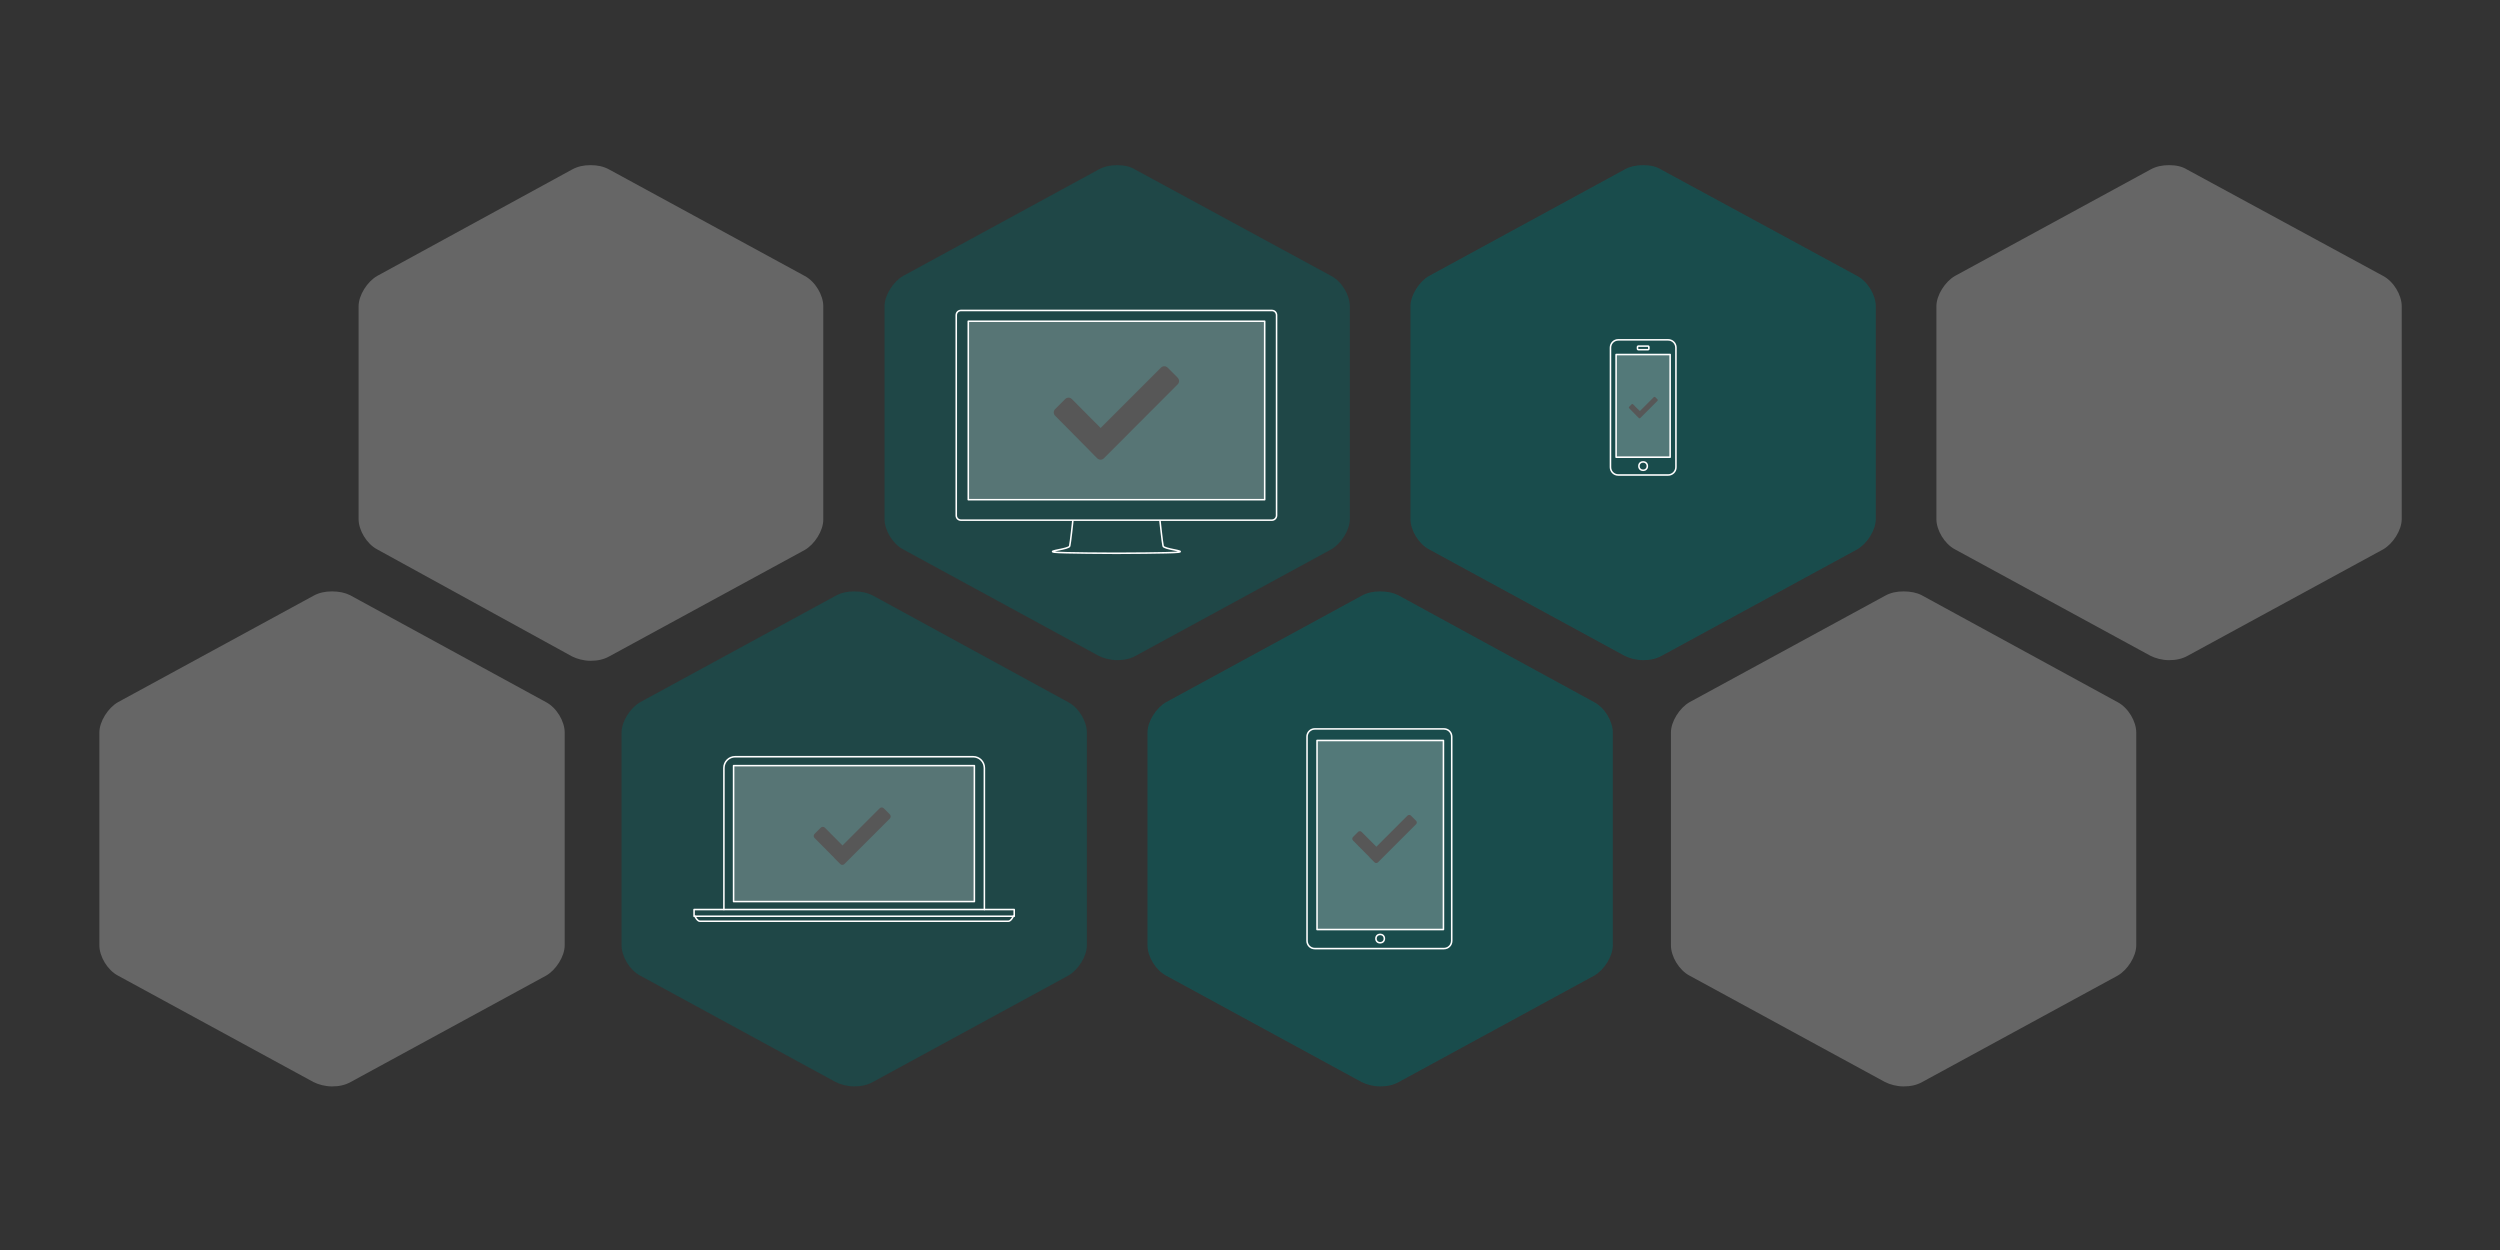 <?xml version="1.0" encoding="utf-8"?>
<!-- Generator: Adobe Illustrator 18.0.0, SVG Export Plug-In . SVG Version: 6.00 Build 0)  -->
<!DOCTYPE svg PUBLIC "-//W3C//DTD SVG 1.1//EN" "http://www.w3.org/Graphics/SVG/1.1/DTD/svg11.dtd">
<svg version="1.1" xmlns="http://www.w3.org/2000/svg" xmlns:xlink="http://www.w3.org/1999/xlink" x="0px" y="0px"
	 viewBox="-690 -280 1600 800" enable-background="new -690 -280 1600 800" xml:space="preserve">
<rect x="-690" y="-280" width="1600" height="800" fill="#333333" stroke="none"/>
<g id="Ebene_1">
	<path opacity="0.4" fill="#006666" enable-background="new    " d="M-143.3,98.5c-4.4,0-8.3,0.8-11.9,2.8l-125.1,68.1
		c-6.3,3.6-11.9,12.3-11.9,19.4v136.2c0,7.1,5.1,15.8,11.9,19.4l125.1,68.1c3.2,1.6,7.5,2.8,11.9,2.8c4.4,0,8.3-0.8,11.9-2.8
		l125.1-68.1c6.3-3.6,11.9-12.3,11.9-19.4V188.8c0-7.1-5.1-15.8-11.9-19.4l-125.5-68.5C-135,99.3-138.9,98.5-143.3,98.5L-143.3,98.5
		z"/>
	<path opacity="0.5" fill="#006666" enable-background="new    " d="M193.3,98.5c-4.4,0-8.3,0.8-11.9,2.8L56.3,169.4
		c-6.3,3.6-11.9,12.3-11.9,19.4v136.2c0,7.1,5.1,15.8,11.9,19.4l125.1,68.1c3.2,1.6,7.5,2.8,11.9,2.8c4.4,0,8.3-0.8,11.9-2.8
		l125.1-68.1c6.3-3.6,11.9-12.3,11.9-19.4V188.8c0-7.1-5.1-15.8-11.9-19.4l-125.5-68.5C201.6,99.3,197.7,98.5,193.3,98.5L193.3,98.5
		z"/>
	<path opacity="0.25" fill="#FFFFFF" enable-background="new    " d="M528.3,98.5c-4.4,0-8.3,0.8-11.9,2.8l-125.1,68.1
		c-6.3,3.6-11.9,12.3-11.9,19.4v136.2c0,7.1,5.1,15.8,11.9,19.4l125.1,68.1c3.2,1.6,7.5,2.8,11.9,2.8c4.4,0,8.3-0.8,11.9-2.8
		l125.1-68.1c6.3-3.6,11.9-12.3,11.9-19.4V188.8c0-7.1-5.1-15.8-11.9-19.4l-125.5-68.5C536.7,99.3,532.7,98.5,528.3,98.5L528.3,98.5
		z"/>
	<path opacity="0.25" fill="#FFFFFF" enable-background="new    " d="M-477.5,98.5c-4.4,0-8.3,0.8-11.9,2.8l-125.1,68.1
		c-6.3,3.6-11.9,12.3-11.9,19.4v136.2c0,7.1,5.1,15.8,11.9,19.4l125.1,68.1c3.2,1.6,7.5,2.8,11.9,2.8c4.4,0,8.3-0.8,11.9-2.8
		l125.1-68.1c6.3-3.6,11.9-12.3,11.9-19.4V188.8c0-7.1-5.1-15.8-11.9-19.4L-466,100.9C-469.2,99.3-473.1,98.5-477.5,98.5
		L-477.5,98.5z"/>
	<path opacity="0.4" fill="#006666" enable-background="new    " d="M25-174.3c-4.4,0-8.3,0.8-11.9,2.8L-112-103.4
		c-6.3,3.6-11.9,12.3-11.9,19.4V52.2c0,7.1,5.1,15.8,11.9,19.4l125.1,68.1c3.2,1.6,7.5,2.8,11.9,2.8s8.3-0.8,11.9-2.8L162,71.6
		c6.3-3.6,11.9-12.3,11.9-19.4V-84c0-7.1-5.1-15.8-11.9-19.4L36.5-171.5C33.3-173.5,29.4-174.3,25-174.3L25-174.3z"/>
	<path opacity="0.25" fill="#FFFFFF" enable-background="new    " d="M-312-174.3c-4.4,0-8.3,0.8-11.9,2.8l-124.7,68.1
		c-6.3,3.6-11.9,12.3-11.9,19.4V52.2c0,7.1,5.1,15.8,11.9,19.4l124.7,68.5c3.2,1.6,7.5,2.8,11.9,2.8s8.3-0.8,11.9-2.8L-175,72
		c6.3-3.6,11.9-12.3,11.9-19.4V-84c0-7.1-5.1-15.8-11.9-19.4l-125.1-68.1C-303.7-173.5-307.6-174.3-312-174.3L-312-174.3z"/>
	<path opacity="0.5" fill="#006666" enable-background="new    " d="M361.6-174.3c-4.4,0-8.3,0.8-11.9,2.8l-125.1,68.1
		c-6.3,3.6-11.9,12.3-11.9,19.4V52.2c0,7.1,5.1,15.8,11.9,19.4l125.1,68.1c3.2,1.6,7.5,2.8,11.9,2.8s8.3-0.8,11.9-2.8l125.1-68.1
		c6.3-3.6,11.9-12.3,11.9-19.4V-84c0-7.1-5.1-15.8-11.9-19.4l-125.5-68.1C369.9-173.5,366-174.3,361.6-174.3L361.6-174.3z"/>
	<path opacity="0.25" fill="#FFFFFF" enable-background="new    " d="M698.2-174.3c-4.4,0-8.3,0.8-11.9,2.8l-125.1,68.1
		c-6.3,3.6-11.9,12.3-11.9,19.4V52.2c0,7.1,5.1,15.8,11.9,19.4l125.1,68.1c3.2,1.6,7.5,2.8,11.9,2.8c4.4,0,8.3-0.8,11.9-2.8
		l125.1-68.1c6.3-3.6,11.9-12.3,11.9-19.4V-84c0-7.1-5.1-15.8-11.9-19.4l-125.5-68.1C706.5-173.5,702.6-174.3,698.2-174.3
		L698.2-174.3z"/>
</g>
<g id="Ebene_3">
	<path fill="none" stroke="#FFFFFF" stroke-linecap="round" stroke-linejoin="round" stroke-miterlimit="10" d="M-3.4,53.4
		c0,0-1.5,14.1-2,16.1c-0.5,2-15.2,3.1-9.8,3.9c4.1,0.6,39.4,0.7,39.7,0.7l0,0c0,0,0,0,0,0h0l0,0c0.4,0,35.6-0.1,39.7-0.7
		c5.3-0.8-9.3-1.9-9.8-3.9c-0.5-2-2-16.1-2-16.1"/>
	<circle fill="none" stroke="#FFFFFF" stroke-miterlimit="10" cx="361.6" cy="18.3" r="2.7"/>
	<circle fill="none" stroke="#FFFFFF" stroke-miterlimit="10" cx="193.3" cy="320.7" r="2.7"/>
	<g>
		<path fill="#FFFFFF" d="M364.7-58C364.7-58,364.8-58,364.7-58l0.1,1.2c0,0,0,0.1-0.1,0.1h-6.1c0,0-0.1,0-0.1-0.1v-1.1
			c0,0,0-0.1,0.1-0.1H364.7 M364.7-59h-6.1c-0.6,0-1.1,0.5-1.1,1.1v1.1c0,0.6,0.5,1.1,1.1,1.1h6.1c0.6,0,1.1-0.5,1.1-1.1v-1.1
			C365.8-58.5,365.3-59,364.7-59L364.7-59z"/>
	</g>
	<rect x="344.3" y="-53.1" opacity="0.25" fill="#FFFFFF" width="34.6" height="65.7"/>
	<rect x="152.9" y="193.9" opacity="0.25" fill="#FFFFFF" width="80.9" height="121"/>
	<rect x="-70.3" y="-74.4" opacity="0.25" fill="#FFFFFF" width="189.7" height="114.2"/>
	<rect x="-220.5" y="210" opacity="0.25" fill="#FFFFFF" width="154.1" height="87"/>
	
		<rect x="344.3" y="-53.1" fill="none" stroke="#FFFFFF" stroke-linecap="round" stroke-linejoin="round" stroke-miterlimit="10" width="34.6" height="65.7"/>
	
		<rect x="152.9" y="193.9" fill="none" stroke="#FFFFFF" stroke-linecap="round" stroke-linejoin="round" stroke-miterlimit="10" width="80.9" height="121"/>
	
		<rect x="-70.3" y="-74.4" fill="none" stroke="#FFFFFF" stroke-linecap="round" stroke-linejoin="round" stroke-miterlimit="10" width="189.7" height="114.2"/>
	
		<rect x="-220.5" y="210" fill="none" stroke="#FFFFFF" stroke-linecap="round" stroke-linejoin="round" stroke-miterlimit="10" width="154.1" height="87"/>
	<path fill="none" stroke="#FFFFFF" stroke-linecap="round" stroke-linejoin="round" stroke-miterlimit="10" d="M-226.7,302.1v-90.6
		c0-4,3.2-7.2,7.2-7.2h152.3c4,0,7.2,3.2,7.2,7.2v90.6"/>
	<path fill="none" stroke="#FFFFFF" stroke-linecap="round" stroke-linejoin="round" stroke-miterlimit="10" d="M-41.4,306.3
		L-41.4,306.3c0,0-1.5,3.3-3.3,3.3H-242c-1.8,0-3.3-3.3-3.3-3.3l0,0"/>
	
		<rect x="-245.8" y="302.1" fill="none" stroke="#FFFFFF" stroke-linecap="round" stroke-linejoin="round" stroke-miterlimit="10" width="204.9" height="4.3"/>
	<path fill="none" stroke="#FFFFFF" stroke-miterlimit="10" d="M377.6,24h-31.9c-2.8,0-5-2.2-5-5v-76.5c0-2.8,2.2-5,5-5h31.9
		c2.8,0,5,2.2,5,5V19C382.6,21.8,380.3,24,377.6,24z"/>
	<path fill="none" stroke="#FFFFFF" stroke-miterlimit="10" d="M234.1,327.1h-82.6c-2.8,0-5-2.2-5-5V191.5c0-2.8,2.2-5,5-5h82.6
		c2.8,0,5,2.2,5,5v130.6C239.1,324.9,236.9,327.1,234.1,327.1z"/>
	<path fill="none" stroke="#FFFFFF" stroke-miterlimit="10" d="M124,52.9H-75c-1.7,0-3-1.3-3-3V-78.3c0-1.7,1.3-3,3-3H124
		c1.7,0,3,1.3,3,3V49.9C127,51.6,125.6,52.9,124,52.9z"/>
</g>
<g id="Ebene_4">
	<path fill-rule="evenodd" clip-rule="evenodd" fill="#575757" d="M216.3,247.5l-24.4,24.4c-0.6,0.6-1.6,0.6-2.2,0l-0.5-0.5l0,0
		l-0.5-0.5l-2.3-2.3c0,0,0,0,0-0.1l-10.5-10.6c-0.6-0.6-0.6-1.6,0-2.2l3.3-3.3c0.6-0.6,1.6-0.6,2.2,0l9.5,9.5l19.9-19.9
		c0.6-0.6,1.6-0.6,2.2,0l3.3,3.3C216.9,245.9,216.9,246.9,216.3,247.5z"/>
	<path fill-rule="evenodd" clip-rule="evenodd" fill="#575757" d="M-120.5,243.9l-29.1,29.1c-0.7,0.7-1.9,0.7-2.6,0l-0.6-0.6l0,0
		l-0.6-0.6l-2.7-2.7c0,0,0,0,0-0.1l-12.6-12.7c-0.7-0.7-0.7-1.9,0-2.6l4-4c0.7-0.7,1.9-0.7,2.6,0l11.3,11.4l23.8-23.8
		c0.7-0.7,1.9-0.7,2.6,0l4,4C-119.8,242-119.8,243.1-120.5,243.9z"/>
	<path fill-rule="evenodd" clip-rule="evenodd" fill="#575757" d="M63.7-34L16.5,13.3c-1.2,1.2-3.1,1.2-4.3,0l-1-1l0,0l-1-1L5.8,6.8
		c0,0,0-0.1-0.1-0.1l-20.4-20.6c-1.2-1.2-1.2-3.1,0-4.3l6.4-6.4c1.2-1.2,3.1-1.2,4.3,0L14.4-6.1L53-44.7c1.2-1.2,3.1-1.2,4.3,0
		l6.4,6.4C64.9-37.1,64.9-35.1,63.7-34z"/>
	<path fill-rule="evenodd" clip-rule="evenodd" fill="#575757" d="M370.7-23.4l-10.9,10.9c-0.3,0.3-0.7,0.3-1,0l-0.2-0.2l0,0
		l-0.2-0.2l-1-1c0,0,0,0,0,0l-4.7-4.8c-0.3-0.3-0.3-0.7,0-1l1.5-1.5c0.3-0.3,0.7-0.3,1,0l4.3,4.3l8.9-8.9c0.3-0.3,0.7-0.3,1,0
		l1.5,1.5C371-24.2,371-23.7,370.7-23.4z"/>
</g>
</svg>
